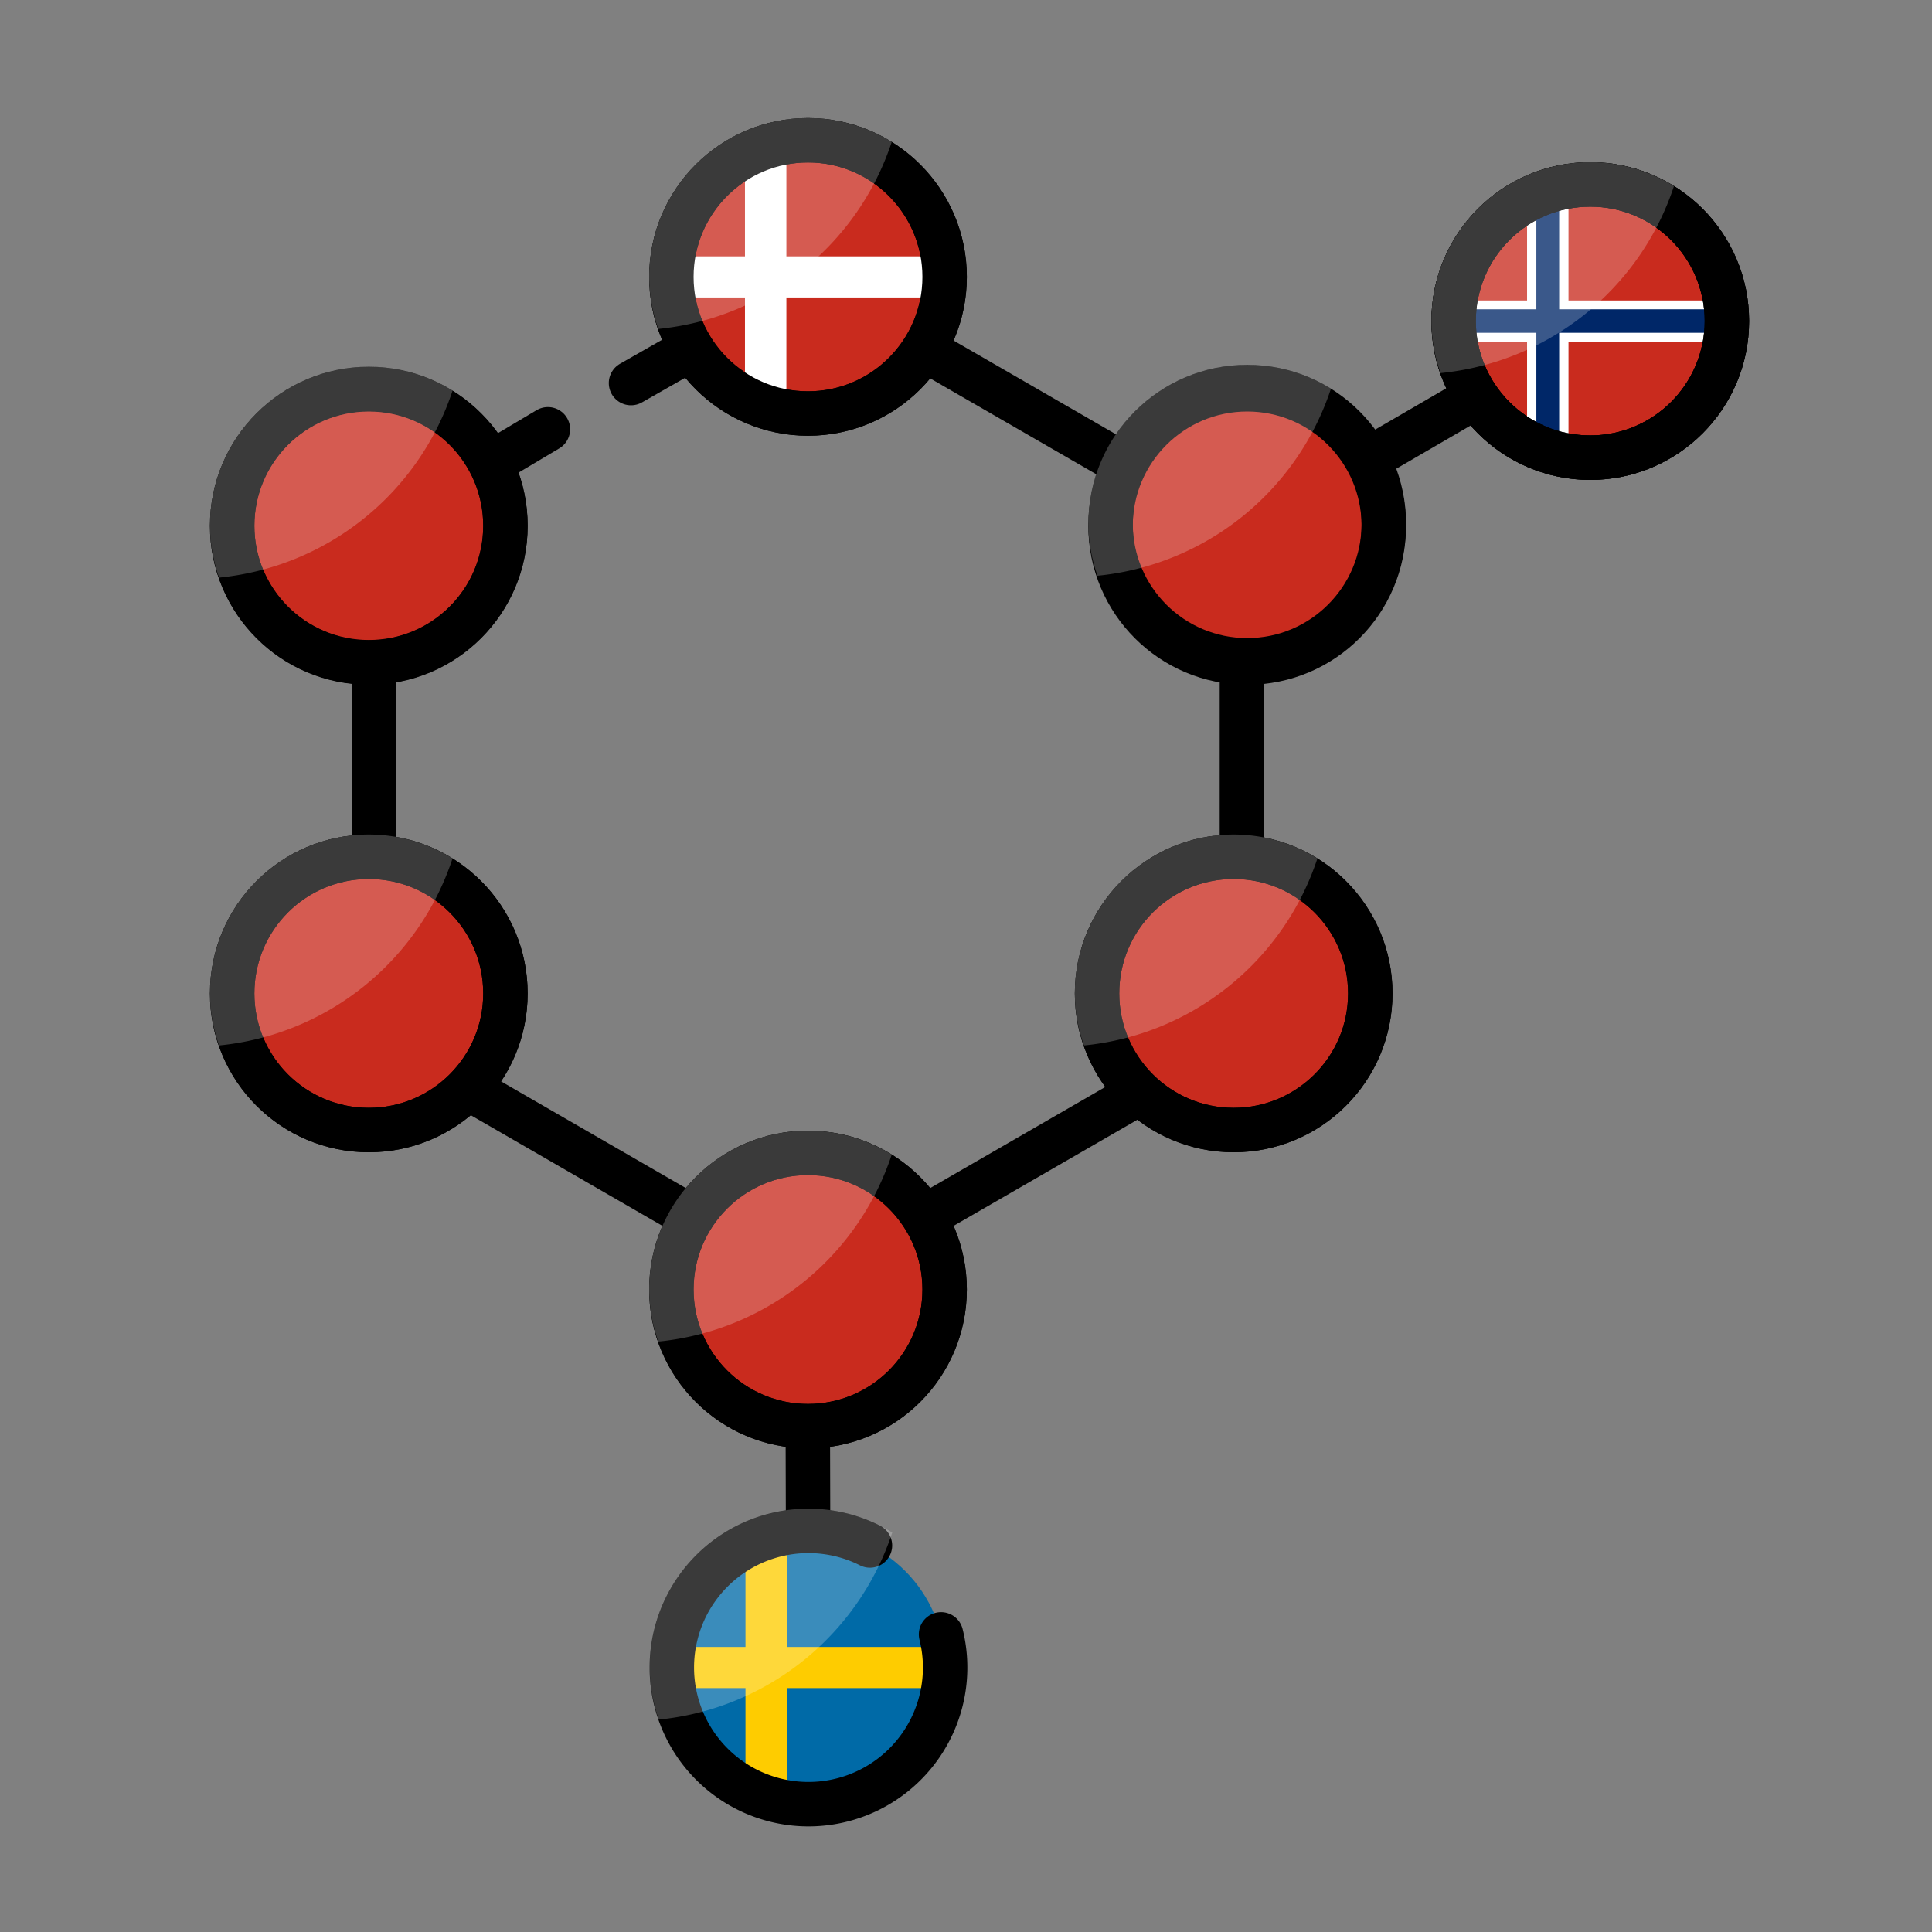 <?xml version="1.0" encoding="UTF-8" standalone="no"?>
<!-- Created with Inkscape (http://www.inkscape.org/) -->

<svg
   width="64mm"
   height="64mm"
   viewBox="0 0 64 64"
   version="1.1"
   id="svg1"
   xml:space="preserve"
   inkscape:version="1.3.1 (6036e22fae, 2023-11-19, custom)"
   sodipodi:docname="logo.svg"
   xmlns:inkscape="http://www.inkscape.org/namespaces/inkscape"
   xmlns:sodipodi="http://sodipodi.sourceforge.net/DTD/sodipodi-0.dtd"
   xmlns="http://www.w3.org/2000/svg"
   xmlns:svg="http://www.w3.org/2000/svg"><rect x="0" y="0" width="64" height="64" fill="#808080" stroke="none"/><sodipodi:namedview
     id="namedview1"
     pagecolor="#ffffff"
     bordercolor="#000000"
     borderopacity="0.25"
     inkscape:showpageshadow="2"
     inkscape:pageopacity="0.0"
     inkscape:pagecheckerboard="0"
     inkscape:deskcolor="#d1d1d1"
     inkscape:document-units="mm"
     inkscape:zoom="2.3886877"
     inkscape:cx="-17.373557"
     inkscape:cy="257.04491"
     inkscape:window-width="3840"
     inkscape:window-height="2096"
     inkscape:window-x="0"
     inkscape:window-y="27"
     inkscape:window-maximized="1"
     inkscape:current-layer="layer1" /><defs
     id="defs1" /><g
     inkscape:label="Layer 1"
     inkscape:groupmode="layer"
     id="layer1"><path
       style="opacity:1;fill:none;fill-opacity:1;stroke:#000000;stroke-width:1.472;stroke-linecap:round;stroke-linejoin:round;stroke-dasharray:none;stroke-opacity:1"
       d="M 26.783,55.92 26.749,43.427"
       id="path19"
       sodipodi:nodetypes="cc" /><path
       id="path1"
       style="fill:none;stroke:#000000;stroke-width:1.472;stroke-linecap:round;stroke-linejoin:round"
       d="M 20.903,12.69 26.766,9.348 41.14,17.646 V 34.244 L 26.766,42.543 12.392,34.244 V 17.646 l 5.758,-3.425"
       sodipodi:nodetypes="cccccccc" /><circle
       style="fill:#c92b1e;fill-opacity:1;stroke:#000000;stroke-width:1.472;stroke-linecap:round;stroke-linejoin:round;stroke-dasharray:none"
       id="path2"
       cx="26.766"
       cy="9.173"
       r="4.526" /><path
       style="opacity:1;fill:none;fill-opacity:1;stroke:#000000;stroke-width:1.472;stroke-linecap:round;stroke-linejoin:round;stroke-dasharray:none;stroke-opacity:1"
       d="M 41.14,17.646 51.943,11.371"
       id="path12"
       sodipodi:nodetypes="cc" /><circle
       style="fill:#c92b1e;fill-opacity:1;stroke:#000000;stroke-width:1.472;stroke-linecap:round;stroke-linejoin:round;stroke-dasharray:none"
       id="circle2"
       cx="41.315"
       cy="17.422"
       r="4.526" /><circle
       style="fill:#c92b1e;fill-opacity:1;stroke:#000000;stroke-width:1.472;stroke-linecap:round;stroke-linejoin:round;stroke-dasharray:none"
       id="circle3"
       cx="40.867"
       cy="32.908"
       r="4.526" /><circle
       style="fill:#c92b1e;fill-opacity:1;stroke:#000000;stroke-width:1.472;stroke-linecap:round;stroke-linejoin:round;stroke-dasharray:none"
       id="circle4"
       cx="26.766"
       cy="42.717"
       r="4.526" /><circle
       style="fill:#c92b1e;fill-opacity:1;stroke:#000000;stroke-width:1.472;stroke-linecap:round;stroke-linejoin:round;stroke-dasharray:none"
       id="circle5"
       cx="12.217"
       cy="32.908"
       r="4.526" /><circle
       style="fill:#c92b1e;fill-opacity:1;stroke:#000000;stroke-width:1.472;stroke-linecap:round;stroke-linejoin:round;stroke-dasharray:none"
       id="circle6"
       cx="12.217"
       cy="17.422"
       r="4.526" /><rect
       style="opacity:1;fill:#ffffff;fill-opacity:1;stroke:none;stroke-width:0.209;stroke-linecap:round;stroke-linejoin:round;stroke-dasharray:none;stroke-opacity:1"
       id="rect11"
       width="8.626"
       height="1.362"
       x="22.453"
       y="8.492" /><rect
       style="opacity:1;fill:#ffffff;fill-opacity:1;stroke:none;stroke-width:0.209;stroke-linecap:round;stroke-linejoin:round;stroke-dasharray:none;stroke-opacity:1"
       id="rect12"
       width="8.626"
       height="1.372"
       x="4.86"
       y="-26.05"
       transform="rotate(90)" /><circle
       style="fill:none;fill-opacity:1;stroke:#000000;stroke-width:1.472;stroke-linecap:round;stroke-linejoin:round;stroke-dasharray:none"
       id="circle12"
       cx="26.766"
       cy="9.173"
       r="4.526" /><circle
       style="fill:#c92b1e;fill-opacity:1;stroke:#000000;stroke-width:1.472;stroke-linecap:round;stroke-linejoin:round;stroke-dasharray:none"
       id="circle13"
       cx="52.679"
       cy="10.635"
       r="4.526" /><rect
       style="opacity:1;fill:#ffffff;fill-opacity:1;stroke:none;stroke-width:0.218;stroke-linecap:round;stroke-linejoin:round;stroke-dasharray:none;stroke-opacity:1"
       id="rect13"
       width="9.467"
       height="1.362"
       x="47.738"
       y="9.954" /><rect
       style="opacity:1;fill:#ffffff;fill-opacity:1;stroke:none;stroke-width:0.209;stroke-linecap:round;stroke-linejoin:round;stroke-dasharray:none;stroke-opacity:1"
       id="rect14"
       width="8.626"
       height="1.372"
       x="6.322"
       y="-51.958"
       transform="rotate(90)" /><rect
       style="opacity:1;fill:#002768;fill-opacity:1;stroke:none;stroke-width:0.165;stroke-linecap:round;stroke-linejoin:round;stroke-dasharray:none;stroke-opacity:1"
       id="rect15"
       width="9.467"
       height="0.779"
       x="47.738"
       y="10.246" /><rect
       style="opacity:1;fill:#002768;fill-opacity:1;stroke:none;stroke-width:0.155;stroke-linecap:round;stroke-linejoin:round;stroke-dasharray:none;stroke-opacity:1"
       id="rect16"
       width="8.626"
       height="0.755"
       x="6.322"
       y="-51.649"
       transform="rotate(90)" /><circle
       style="fill:none;fill-opacity:1;stroke:#000000;stroke-width:1.472;stroke-linecap:round;stroke-linejoin:round;stroke-dasharray:none"
       id="circle14"
       cx="52.679"
       cy="10.635"
       r="4.526" /><circle
       style="fill:#006aa7;fill-opacity:1;stroke:none;stroke-width:1.472;stroke-linecap:round;stroke-linejoin:round;stroke-dasharray:none"
       id="circle18"
       cx="26.783"
       cy="55.239"
       r="4.526" /><rect
       style="opacity:1;fill:#fecc00;fill-opacity:1;stroke:none;stroke-width:0.209;stroke-linecap:round;stroke-linejoin:round;stroke-dasharray:none;stroke-opacity:1"
       id="rect18"
       width="8.626"
       height="1.362"
       x="22.47"
       y="54.558" /><rect
       style="opacity:1;fill:#fecc00;fill-opacity:1;stroke:none;stroke-width:0.209;stroke-linecap:round;stroke-linejoin:round;stroke-dasharray:none;stroke-opacity:1"
       id="rect19"
       width="8.626"
       height="1.372"
       x="50.926"
       y="-26.067"
       transform="rotate(90)" /><path
       style="fill:none;fill-opacity:1;stroke:#000000;stroke-width:1.472;stroke-linecap:round;stroke-linejoin:round;stroke-dasharray:none"
       id="circle19"
       sodipodi:type="arc"
       sodipodi:cx="12.569865"
       sodipodi:cy="60.088879"
       sodipodi:rx="4.5263143"
       sodipodi:ry="4.5263143"
       sodipodi:start="0"
       sodipodi:end="5.4243344"
       sodipodi:arc-type="arc"
       d="m 17.096,60.089 a 4.526,4.526 0 0 1 -3.562,4.422 4.526,4.526 0 0 1 -5.08,-2.538 4.526,4.526 0 0 1 1.397,-5.504 4.526,4.526 0 0 1 5.675,0.192"
       sodipodi:open="true"
       transform="rotate(-14.051)" /><path
       id="path22"
       style="opacity:0.227;fill:#ffffff;fill-opacity:1;stroke:none;stroke-width:1.924;stroke-linecap:round;stroke-linejoin:round;stroke-dasharray:none;stroke-opacity:1"
       d="m 26.766,3.91 a 5.263,5.263 0 0 0 -5.262,5.262 5.263,5.263 0 0 0 0.303,1.725 9.088,9.088 0 0 0 7.733,-6.195 5.263,5.263 0 0 0 -2.774,-0.792 z" /><circle
       style="fill:none;fill-opacity:1;stroke:#000000;stroke-width:1.472;stroke-linecap:round;stroke-linejoin:round;stroke-dasharray:none"
       id="circle23"
       cx="41.315"
       cy="17.347"
       r="4.526" /><path
       id="path23"
       style="opacity:0.227;fill:#ffffff;fill-opacity:1;stroke:none;stroke-width:1.924;stroke-linecap:round;stroke-linejoin:round;stroke-dasharray:none;stroke-opacity:1"
       d="m 41.315,12.085 a 5.263,5.263 0 0 0 -5.262,5.262 5.263,5.263 0 0 0 0.303,1.725 9.088,9.088 0 0 0 7.733,-6.195 5.263,5.263 0 0 0 -2.774,-0.792 z" /><circle
       style="fill:none;fill-opacity:1;stroke:#000000;stroke-width:1.472;stroke-linecap:round;stroke-linejoin:round;stroke-dasharray:none"
       id="circle24"
       cx="52.679"
       cy="10.635"
       r="4.526" /><path
       id="path24"
       style="opacity:0.227;fill:#ffffff;fill-opacity:1;stroke:none;stroke-width:1.924;stroke-linecap:round;stroke-linejoin:round;stroke-dasharray:none;stroke-opacity:1"
       d="m 52.679,5.372 a 5.263,5.263 0 0 0 -5.262,5.262 5.263,5.263 0 0 0 0.303,1.725 9.088,9.088 0 0 0 7.733,-6.195 5.263,5.263 0 0 0 -2.774,-0.792 z" /><circle
       style="fill:none;fill-opacity:1;stroke:#000000;stroke-width:1.472;stroke-linecap:round;stroke-linejoin:round;stroke-dasharray:none"
       id="circle25"
       cx="40.867"
       cy="32.908"
       r="4.526" /><path
       id="path25"
       style="opacity:0.227;fill:#ffffff;fill-opacity:1;stroke:none;stroke-width:1.924;stroke-linecap:round;stroke-linejoin:round;stroke-dasharray:none;stroke-opacity:1"
       d="m 40.867,27.645 a 5.263,5.263 0 0 0 -5.262,5.262 5.263,5.263 0 0 0 0.303,1.725 9.088,9.088 0 0 0 7.733,-6.195 5.263,5.263 0 0 0 -2.774,-0.792 z" /><circle
       style="fill:none;fill-opacity:1;stroke:#000000;stroke-width:1.472;stroke-linecap:round;stroke-linejoin:round;stroke-dasharray:none"
       id="circle26"
       cx="26.766"
       cy="42.717"
       r="4.526" /><path
       id="path26"
       style="opacity:0.227;fill:#ffffff;fill-opacity:1;stroke:none;stroke-width:1.924;stroke-linecap:round;stroke-linejoin:round;stroke-dasharray:none;stroke-opacity:1"
       d="m 26.766,37.455 a 5.263,5.263 0 0 0 -5.262,5.262 5.263,5.263 0 0 0 0.303,1.725 9.088,9.088 0 0 0 7.733,-6.195 5.263,5.263 0 0 0 -2.774,-0.792 z" /><circle
       style="fill:none;fill-opacity:1;stroke:#000000;stroke-width:1.472;stroke-linecap:round;stroke-linejoin:round;stroke-dasharray:none"
       id="circle27"
       cx="12.217"
       cy="32.908"
       r="4.526" /><path
       id="path27"
       style="opacity:0.227;fill:#ffffff;fill-opacity:1;stroke:none;stroke-width:1.924;stroke-linecap:round;stroke-linejoin:round;stroke-dasharray:none;stroke-opacity:1"
       d="m 12.217,27.645 a 5.263,5.263 0 0 0 -5.262,5.262 5.263,5.263 0 0 0 0.303,1.725 9.088,9.088 0 0 0 7.733,-6.195 5.263,5.263 0 0 0 -2.774,-0.792 z" /><circle
       style="fill:none;fill-opacity:1;stroke:#000000;stroke-width:1.472;stroke-linecap:round;stroke-linejoin:round;stroke-dasharray:none"
       id="circle28"
       cx="12.217"
       cy="17.41"
       r="4.526" /><path
       id="path28"
       style="opacity:0.227;fill:#ffffff;fill-opacity:1;stroke:none;stroke-width:1.924;stroke-linecap:round;stroke-linejoin:round;stroke-dasharray:none;stroke-opacity:1"
       d="M 12.217,12.147 A 5.263,5.263 0 0 0 6.955,17.41 5.263,5.263 0 0 0 7.258,19.134 9.088,9.088 0 0 0 14.992,12.939 5.263,5.263 0 0 0 12.217,12.147 Z" /><path
       id="path29"
       style="opacity:0.227;fill:#ffffff;fill-opacity:1;stroke:none;stroke-width:1.924;stroke-linecap:round;stroke-linejoin:round;stroke-dasharray:none;stroke-opacity:1"
       d="m 26.783,49.976 a 5.263,5.263 0 0 0 -5.262,5.262 5.263,5.263 0 0 0 0.303,1.725 9.088,9.088 0 0 0 7.733,-6.195 5.263,5.263 0 0 0 -2.774,-0.792 z" /></g></svg>
